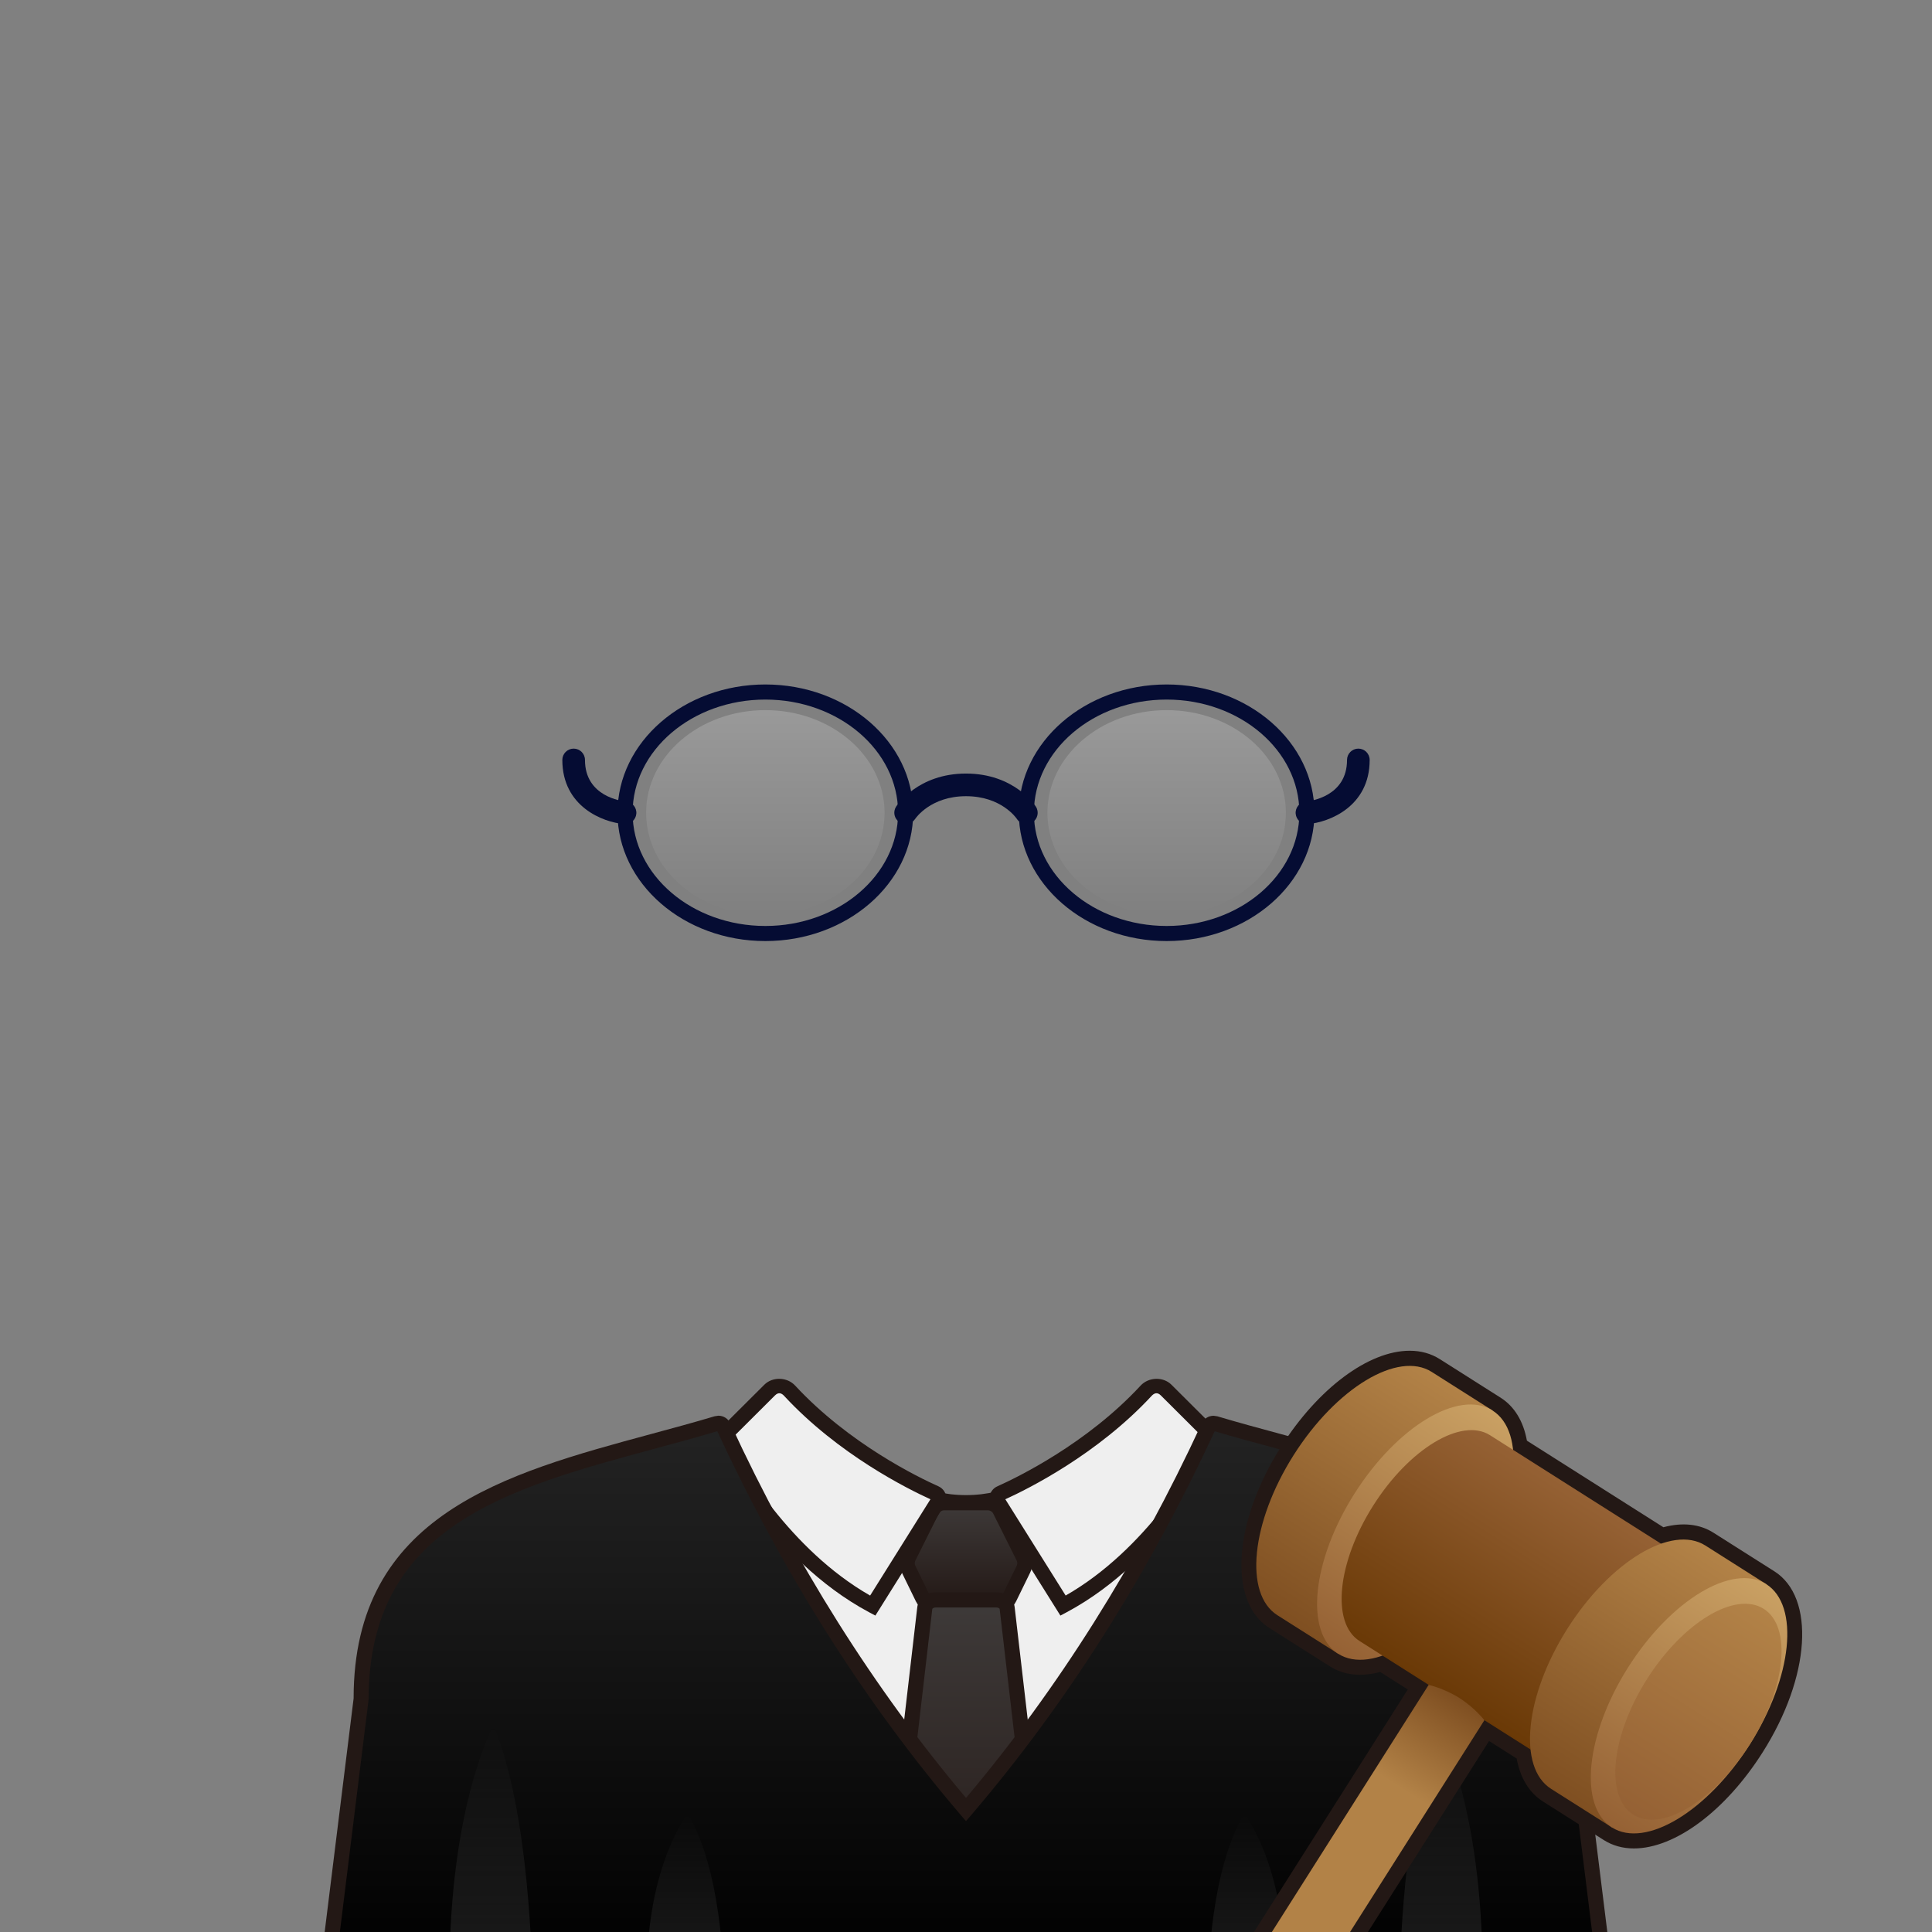 <?xml version="1.0" encoding="utf-8"?>
<!-- Generator: Adobe Illustrator 18.0.0, SVG Export Plug-In . SVG Version: 6.00 Build 0)  -->
<!DOCTYPE svg PUBLIC "-//W3C//DTD SVG 1.1//EN" "http://www.w3.org/Graphics/SVG/1.1/DTD/svg11.dtd">
<svg version="1.1" id="レイヤー_1" xmlns="http://www.w3.org/2000/svg" xmlns:xlink="http://www.w3.org/1999/xlink" x="0px"
	 y="0px" width="64px" height="64px" viewBox="0 0 64 64" style="enable-background:new 0 0 64 64;" xml:space="preserve">
<rect x="0" y="0" width="64" height="64" fill="#808080" stroke="none"/>
<g>
	<g>
		<path style="fill:#EFEFEF;" d="M38.331,46.861c0,0-3.581,2.92-6.331,2.92
			s-6.331-2.92-6.331-2.92L22.043,49.875L32,62.438l9.957-12.562L38.331,46.861z"/>
		<path style="fill:#231815;" d="M32,62.84L21.695,49.839l3.973-3.302l0.159,0.131
			C25.862,46.696,29.372,49.531,32,49.531c2.628,0,6.138-2.835,6.173-2.863l0.16-0.131
			l3.972,3.302L32,62.84z M22.39,49.911L32,62.035l9.609-12.124l-3.282-2.728
			C37.585,47.761,34.503,50.031,32,50.031c-2.503,0-5.584-2.271-6.327-2.848
			L22.39,49.911z"/>
	</g>
	<g>
		<linearGradient id="SVGID_1_" gradientUnits="userSpaceOnUse" x1="32" y1="49.781" x2="32" y2="53.188">
			<stop  offset="0" style="stop-color:#3E3A39"/>
			<stop  offset="1" style="stop-color:#231815"/>
		</linearGradient>
		<path style="fill:url(#SVGID_1_);" d="M32.723,49.781h-1.446c-0.17,0-0.325,0.096-0.401,0.248
			l-0.777,1.554c-0.062,0.125-0.063,0.272-0.002,0.397l0.466,0.956
			c0.075,0.154,0.231,0.252,0.403,0.252h2.067c0.171,0,0.327-0.098,0.403-0.251
			l0.467-0.956c0.061-0.125,0.061-0.272-0.002-0.397l-0.777-1.554
			C33.048,49.877,32.893,49.781,32.723,49.781z"/>
		<path style="fill:#231815;" d="M33.033,53.438h-2.067c-0.265,0-0.511-0.154-0.627-0.393
			l-0.466-0.955c-0.096-0.198-0.095-0.423,0.003-0.618l0.777-1.554
			c0.119-0.238,0.358-0.387,0.625-0.387h1.446c0.266,0,0.505,0.148,0.625,0.387
			L34.125,51.471c0.098,0.198,0.098,0.424,0.002,0.619l-0.467,0.956
			C33.544,53.284,33.298,53.438,33.033,53.438z M31.277,50.031
			c-0.076,0-0.144,0.042-0.177,0.109l-0.777,1.554
			c-0.028,0.056-0.028,0.12-0,0.177l0.466,0.955
			c0.034,0.068,0.102,0.111,0.178,0.111h2.067c0.075,0,0.145-0.044,0.178-0.111
			l0.467-0.955c0.027-0.057,0.027-0.121-0.001-0.178l-0.776-1.552
			c-0.034-0.068-0.102-0.11-0.177-0.11H31.277z"/>
	</g>
	<g>
		<linearGradient id="SVGID_2_" gradientUnits="userSpaceOnUse" x1="32" y1="53" x2="32" y2="64.469">
			<stop  offset="0" style="stop-color:#3E3A39"/>
			<stop  offset="1" style="stop-color:#231815"/>
		</linearGradient>
		<path style="fill:url(#SVGID_2_);" d="M34.666,64.469l-1.302-11.199
			C33.347,53.117,33.191,53,33.005,53h-2.009c-0.186,0-0.342,0.117-0.36,0.269
			L29.334,64.469H34.666z"/>
		<path style="fill:#231815;" d="M34.946,64.719h-5.894l1.334-11.479
			C30.42,52.961,30.681,52.75,30.995,52.75h2.01c0.314,0,0.575,0.211,0.607,0.491
			L34.946,64.719z M29.614,64.219h4.771l-1.27-10.92
			C33.115,53.288,33.078,53.25,33.005,53.25h-2.01c-0.073,0-0.11,0.039-0.112,0.049
			L29.614,64.219z"/>
	</g>
	<g>
		<path style="fill:#EFEFEF;" d="M38.629,46.047l1.667,1.662c0,0-1.804,3.728-5.082,5.478
			l-2.157-3.444c-0.063-0.101-0.027-0.231,0.081-0.28
			c0.691-0.309,3.017-1.441,4.828-3.395C38.146,45.876,38.443,45.862,38.629,46.047
			z"/>
		<path style="fill:#231815;" d="M35.127,53.518l-2.281-3.641
			c-0.069-0.111-0.087-0.245-0.049-0.368c0.037-0.121,0.125-0.221,0.241-0.272
			c0.663-0.297,2.965-1.413,4.747-3.338c0.265-0.285,0.748-0.301,1.021-0.028
			l1.793,1.787l-0.078,0.16c-0.074,0.155-1.877,3.822-5.188,5.591L35.127,53.518z
			 M33.303,49.665l1.998,3.189c2.668-1.522,4.315-4.396,4.689-5.098l-1.538-1.533
			c-0.124-0.124-0.23-0.06-0.301,0.015
			C36.355,48.177,34.059,49.321,33.303,49.665z"/>
	</g>
	<g>
		<path style="fill:#EFEFEF;" d="M25.496,46.047l-1.667,1.662c0,0,1.804,3.728,5.081,5.478
			l2.157-3.444c0.063-0.101,0.027-0.231-0.081-0.28
			c-0.691-0.309-3.017-1.441-4.828-3.395
			C25.979,45.876,25.682,45.862,25.496,46.047z"/>
		<path style="fill:#231815;" d="M28.998,53.518l-0.206-0.109
			c-3.311-1.769-5.114-5.436-5.189-5.59l-0.078-0.161l1.794-1.787
			c0.271-0.272,0.756-0.259,1.021,0.028c1.784,1.926,4.084,3.041,4.747,3.337
			c0.117,0.053,0.205,0.152,0.241,0.273c0.037,0.123,0.019,0.258-0.05,0.368
			L28.998,53.518z M24.135,47.757c0.373,0.701,2.021,3.575,4.689,5.098
			l1.998-3.19c-0.756-0.344-3.052-1.486-4.848-3.426
			c-0.068-0.074-0.174-0.142-0.301-0.015L24.135,47.757z"/>
	</g>
	<g>
		<g>
			<linearGradient id="SVGID_3_" gradientUnits="userSpaceOnUse" x1="32" y1="47.148" x2="32" y2="65.365">
				<stop  offset="0" style="stop-color:#232323"/>
				<stop  offset="1" style="stop-color:#000000"/>
			</linearGradient>
			<path style="fill:url(#SVGID_3_);" d="M52.038,56.292c0-6.808-6.432-7.54-11.782-9.136
				c-0.09-0.027-0.183,0.014-0.222,0.1C38.201,51.221,35.608,55.721,32,59.944
				c-3.608-4.223-6.201-8.724-8.034-12.688c-0.04-0.086-0.132-0.127-0.222-0.1
				c-5.349,1.596-11.782,2.328-11.782,9.136l-1.125,9.073h42.325L52.038,56.292z"/>
			<path style="fill:#231815;" d="M53.445,65.615H10.555l1.159-9.354
				c-0.002-6.091,5.011-7.447,9.858-8.758c0.707-0.191,1.413-0.382,2.1-0.587
				l0.126-0.019c0.171,0,0.322,0.097,0.394,0.253
				C26.334,51.783,28.96,55.956,32,59.558c3.041-3.604,5.667-7.776,7.808-12.406
				c0.072-0.156,0.223-0.253,0.394-0.253l0.125,0.018
				c0.688,0.206,1.394,0.396,2.102,0.588c4.848,1.311,9.86,2.666,9.86,8.788
				L53.445,65.615z M11.121,65.115h41.758l-1.089-8.793
				c-0.002-5.77-4.612-7.016-9.493-8.336c-0.693-0.188-1.385-0.374-2.06-0.574
				c-2.199,4.747-4.907,9.019-8.047,12.694L32,60.329l-0.19-0.223
				c-3.139-3.675-5.847-7.947-8.049-12.697c-0.664,0.2-1.36,0.389-2.059,0.577
				c-4.881,1.32-9.491,2.566-9.491,8.306L11.121,65.115z"/>
		</g>
		<linearGradient id="SVGID_4_" gradientUnits="userSpaceOnUse" x1="47.742" y1="57.161" x2="47.742" y2="65.365">
			<stop  offset="0" style="stop-color:#FFFFFF;stop-opacity:0"/>
			<stop  offset="1" style="stop-color:#FFFFFF;stop-opacity:0.1"/>
		</linearGradient>
		<path style="fill:url(#SVGID_4_);" d="M47.653,57.161c0,0,1.457,2.621,1.457,8.204h-2.738
			C46.373,65.365,46.434,60.04,47.653,57.161z"/>
		<linearGradient id="SVGID_5_" gradientUnits="userSpaceOnUse" x1="41.3" y1="60.083" x2="41.3" y2="65.365">
			<stop  offset="0" style="stop-color:#FFFFFF;stop-opacity:0"/>
			<stop  offset="1" style="stop-color:#FFFFFF;stop-opacity:0.1"/>
		</linearGradient>
		<path style="fill:url(#SVGID_5_);" d="M41.219,60.083c0,0,1.348,1.687,1.348,5.282h-2.533
			C40.034,65.365,40.09,61.937,41.219,60.083z"/>
		
			<linearGradient id="SVGID_6_" gradientUnits="userSpaceOnUse" x1="47.742" y1="57.161" x2="47.742" y2="65.365" gradientTransform="matrix(-1 0 0 1 64 0)">
			<stop  offset="0" style="stop-color:#FFFFFF;stop-opacity:0"/>
			<stop  offset="1" style="stop-color:#FFFFFF;stop-opacity:0.1"/>
		</linearGradient>
		<path style="fill:url(#SVGID_6_);" d="M16.347,57.161c0,0-1.457,2.621-1.457,8.204h2.738
			C17.627,65.365,17.566,60.04,16.347,57.161z"/>
		
			<linearGradient id="SVGID_7_" gradientUnits="userSpaceOnUse" x1="41.3" y1="60.083" x2="41.3" y2="65.365" gradientTransform="matrix(-1 0 0 1 64 0)">
			<stop  offset="0" style="stop-color:#FFFFFF;stop-opacity:0"/>
			<stop  offset="1" style="stop-color:#FFFFFF;stop-opacity:0.1"/>
		</linearGradient>
		<path style="fill:url(#SVGID_7_);" d="M22.781,60.083c0,0-1.348,1.687-1.348,5.282h2.533
			C23.966,65.365,23.91,61.937,22.781,60.083z"/>
	</g>
</g>
<g>
	<path style="fill:#231815;" d="M40.483,70.69c-0.345,0-0.728-0.123-1.079-0.347
		c-0.453-0.286-0.776-0.694-0.865-1.092c-0.056-0.252-0.02-0.489,0.106-0.688
		l7.99-12.597l-0.914-0.58c-0.634,0.168-1.207,0.106-1.66-0.182l-2.015-1.278
		c-1.367-0.867-1.196-3.502,0.388-5.997c1.226-1.934,2.899-3.184,4.264-3.184
		c0.372,0,0.707,0.094,0.996,0.277l2.016,1.278
		c0.455,0.289,0.754,0.778,0.871,1.424l4.521,2.868
		c0.638-0.171,1.208-0.106,1.66,0.182l2.015,1.277
		c1.367,0.867,1.196,3.502-0.388,5.998c-1.226,1.934-2.898,3.183-4.263,3.183l0,0
		c-0.373,0-0.708-0.094-0.997-0.277l-2.016-1.278
		c-0.455-0.289-0.754-0.778-0.871-1.424l-0.915-0.58l-7.991,12.598
		C41.165,70.542,40.862,70.69,40.483,70.69z M39.493,69.1
		c0.035,0,0.151,0.213,0.446,0.399c0.309,0.196,0.609,0.184,0.609,0.184
		l8.47-13.387l2.157,1.367l0.025,0.24c0.034,0.316,0.139,0.735,0.448,0.932
		l2.015,1.278c0.127,0.08,0.282,0.121,0.462,0.121l0,0
		c0.843,0,2.287-0.934,3.419-2.718c1.349-2.126,1.449-4.141,0.696-4.619
		l-2.015-1.277c-0.247-0.153-0.606-0.156-1.034-0.008l-0.228,0.079l-5.317-3.373
		l-0.025-0.24c-0.034-0.316-0.139-0.735-0.448-0.932l-2.015-1.278
		c-0.726-0.456-2.509,0.435-3.881,2.598c-1.349,2.126-1.449,4.14-0.696,4.618
		l2.015,1.278c0.246,0.155,0.606,0.156,1.034,0.007l0.228-0.079l2.158,1.369
		l-8.527,13.441C39.491,69.1,39.492,69.1,39.493,69.1z"/>
	<g>
		<g>
			
				<linearGradient id="SVGID_8_" gradientUnits="userSpaceOnUse" x1="85.665" y1="56.06" x2="85.665" y2="65.604" gradientTransform="matrix(0.844 0.536 -0.536 0.844 5.119 -47.781)">
				<stop  offset="0" style="stop-color:#B28247"/>
				<stop  offset="1" style="stop-color:#7F4F21"/>
			</linearGradient>
			<path style="fill:url(#SVGID_8_);" d="M47.427,45.446c-1.113-0.706-3.159,0.526-4.571,2.752
				c-1.412,2.226-1.654,4.602-0.541,5.308l2.015,1.278l5.113-8.059L47.427,45.446z
				"/>
			
				<linearGradient id="SVGID_9_" gradientUnits="userSpaceOnUse" x1="88.051" y1="56.06" x2="88.051" y2="65.604" gradientTransform="matrix(0.844 0.536 -0.536 0.844 5.119 -47.781)">
				<stop  offset="0" style="stop-color:#C9A063"/>
				<stop  offset="1" style="stop-color:#956134"/>
			</linearGradient>
			<path style="fill:url(#SVGID_9_);" d="M48.9,52.032c-1.412,2.226-3.458,3.457-4.571,2.752
				c-1.113-0.706-0.87-3.082,0.541-5.308c1.412-2.226,3.458-3.457,4.571-2.752
				C50.555,47.43,50.312,49.807,48.9,52.032z"/>
		</g>
		
			<linearGradient id="SVGID_10_" gradientUnits="userSpaceOnUse" x1="92.779" y1="56.796" x2="92.779" y2="64.868" gradientTransform="matrix(0.844 0.536 -0.536 0.844 5.119 -47.781)">
			<stop  offset="0" style="stop-color:#956134"/>
			<stop  offset="1" style="stop-color:#6A3906"/>
		</linearGradient>
		<path style="fill:url(#SVGID_10_);" d="M49.358,47.543c-0.941-0.597-2.672,0.445-3.866,2.327
			s-1.399,3.892-0.458,4.489l9.067,5.752l4.324-6.817L49.358,47.543z"/>
		<g>
			
				<linearGradient id="SVGID_11_" gradientUnits="userSpaceOnUse" x1="96.403" y1="56.06" x2="96.403" y2="65.604" gradientTransform="matrix(0.844 0.536 -0.536 0.844 5.119 -47.781)">
				<stop  offset="0" style="stop-color:#B28247"/>
				<stop  offset="1" style="stop-color:#7F4F21"/>
			</linearGradient>
			<path style="fill:url(#SVGID_11_);" d="M56.494,51.198c-1.113-0.706-3.159,0.526-4.571,2.752
				c-1.412,2.226-1.654,4.602-0.541,5.308l2.015,1.278l5.113-8.059L56.494,51.198z
				"/>
			
				<linearGradient id="SVGID_12_" gradientUnits="userSpaceOnUse" x1="98.789" y1="56.06" x2="98.789" y2="65.604" gradientTransform="matrix(0.844 0.536 -0.536 0.844 5.119 -47.781)">
				<stop  offset="0" style="stop-color:#C9A063"/>
				<stop  offset="1" style="stop-color:#956134"/>
			</linearGradient>
			<path style="fill:url(#SVGID_12_);" d="M57.967,57.784c-1.412,2.226-3.458,3.457-4.571,2.752
				c-1.113-0.706-0.87-3.082,0.541-5.308c1.412-2.226,3.458-3.457,4.571-2.752
				C59.621,53.182,59.379,55.558,57.967,57.784z"/>
			
				<linearGradient id="SVGID_13_" gradientUnits="userSpaceOnUse" x1="99.156" y1="56.796" x2="99.156" y2="64.868" gradientTransform="matrix(0.844 0.536 -0.536 0.844 5.119 -47.781)">
				<stop  offset="0" style="stop-color:#B28247"/>
				<stop  offset="1" style="stop-color:#956134"/>
			</linearGradient>
			<path style="fill:url(#SVGID_13_);" d="M57.967,57.784c-1.194,1.882-2.925,2.924-3.866,2.327
				c-0.941-0.597-0.736-2.607,0.458-4.489c1.194-1.882,2.925-2.924,3.866-2.327
				C59.366,53.891,59.161,55.901,57.967,57.784z"/>
		</g>
		
			<linearGradient id="SVGID_14_" gradientUnits="userSpaceOnUse" x1="92.227" y1="64.691" x2="92.227" y2="80.882" gradientTransform="matrix(0.844 0.536 -0.536 0.844 5.119 -47.781)">
			<stop  offset="0" style="stop-color:#7F4F21"/>
			<stop  offset="0.218" style="stop-color:#B28247"/>
		</linearGradient>
		<path style="fill:url(#SVGID_14_);" d="M48.345,56.249c-0.508-0.322-1.019-0.436-1.019-0.436
			L39.067,68.833c-0.175,0.277,0.097,0.767,0.604,1.089
			c0.508,0.322,1.067,0.359,1.242,0.083l8.259-13.02
			C49.173,56.985,48.853,56.571,48.345,56.249z"/>
	</g>
</g>
<g>
	<g>
		<linearGradient id="SVGID_15_" gradientUnits="userSpaceOnUse" x1="38.647" y1="23.524" x2="38.647" y2="30.324">
			<stop  offset="0" style="stop-color:#FFFFFF;stop-opacity:0.2"/>
			<stop  offset="1" style="stop-color:#FFFFFF;stop-opacity:0"/>
		</linearGradient>
		<ellipse style="fill:url(#SVGID_15_);" cx="38.647" cy="26.924" rx="3.95" ry="3.4"/>
		<path style="fill:#050C33;" d="M38.647,31.174c-2.7,0-4.897-1.907-4.897-4.25
			s2.197-4.25,4.897-4.25s4.896,1.907,4.896,4.25S41.348,31.174,38.647,31.174z
			 M38.647,23.174c-2.425,0-4.397,1.682-4.397,3.75s1.973,3.75,4.397,3.75
			c2.424,0,4.396-1.682,4.396-3.75S41.071,23.174,38.647,23.174z"/>
	</g>
	<g>
		
			<linearGradient id="SVGID_16_" gradientUnits="userSpaceOnUse" x1="38.647" y1="23.524" x2="38.647" y2="30.324" gradientTransform="matrix(-1 0 0 1 64 0)">
			<stop  offset="0" style="stop-color:#FFFFFF;stop-opacity:0.2"/>
			<stop  offset="1" style="stop-color:#FFFFFF;stop-opacity:0"/>
		</linearGradient>
		<ellipse style="fill:url(#SVGID_16_);" cx="25.353" cy="26.924" rx="3.95" ry="3.4"/>
		<path style="fill:#050C33;" d="M25.353,31.174c-2.7,0-4.897-1.907-4.897-4.25
			s2.197-4.25,4.897-4.25S30.25,24.581,30.25,26.924S28.053,31.174,25.353,31.174z
			 M25.353,23.174c-2.424,0-4.397,1.682-4.397,3.75s1.973,3.75,4.397,3.75
			S29.75,28.992,29.75,26.924S27.777,23.174,25.353,23.174z"/>
	</g>
	<path style="fill:#050C33;" d="M43.294,27.299c-0.192,0-0.355-0.147-0.373-0.342
		c-0.018-0.206,0.135-0.387,0.34-0.406c0.14-0.013,1.361-0.161,1.361-1.377
		c0-0.207,0.168-0.375,0.375-0.375s0.375,0.168,0.375,0.375c0,1.544-1.339,2.065-2.047,2.124
		C43.314,27.299,43.304,27.299,43.294,27.299z"/>
	<path style="fill:#050C33;" d="M34,27.299c-0.123,0-0.244-0.061-0.315-0.172
		C33.666,27.099,33.169,26.375,32,26.375c-1.168,0-1.666,0.724-1.686,0.755
		c-0.115,0.171-0.347,0.22-0.519,0.106c-0.172-0.113-0.222-0.341-0.111-0.515
		C29.713,26.677,30.407,25.625,32,25.625s2.287,1.052,2.315,1.097
		c0.112,0.174,0.062,0.406-0.112,0.518C34.14,27.28,34.069,27.299,34,27.299z"/>
	<path style="fill:#050C33;" d="M20.707,27.299c-0.011,0-0.021-0-0.032-0.001
		c-0.708-0.059-2.047-0.58-2.047-2.124c0-0.207,0.168-0.375,0.375-0.375s0.375,0.168,0.375,0.375
		c0,1.216,1.222,1.364,1.361,1.377c0.206,0.019,0.358,0.201,0.34,0.406
		C21.062,27.152,20.898,27.299,20.707,27.299z"/>
</g>
</svg>
